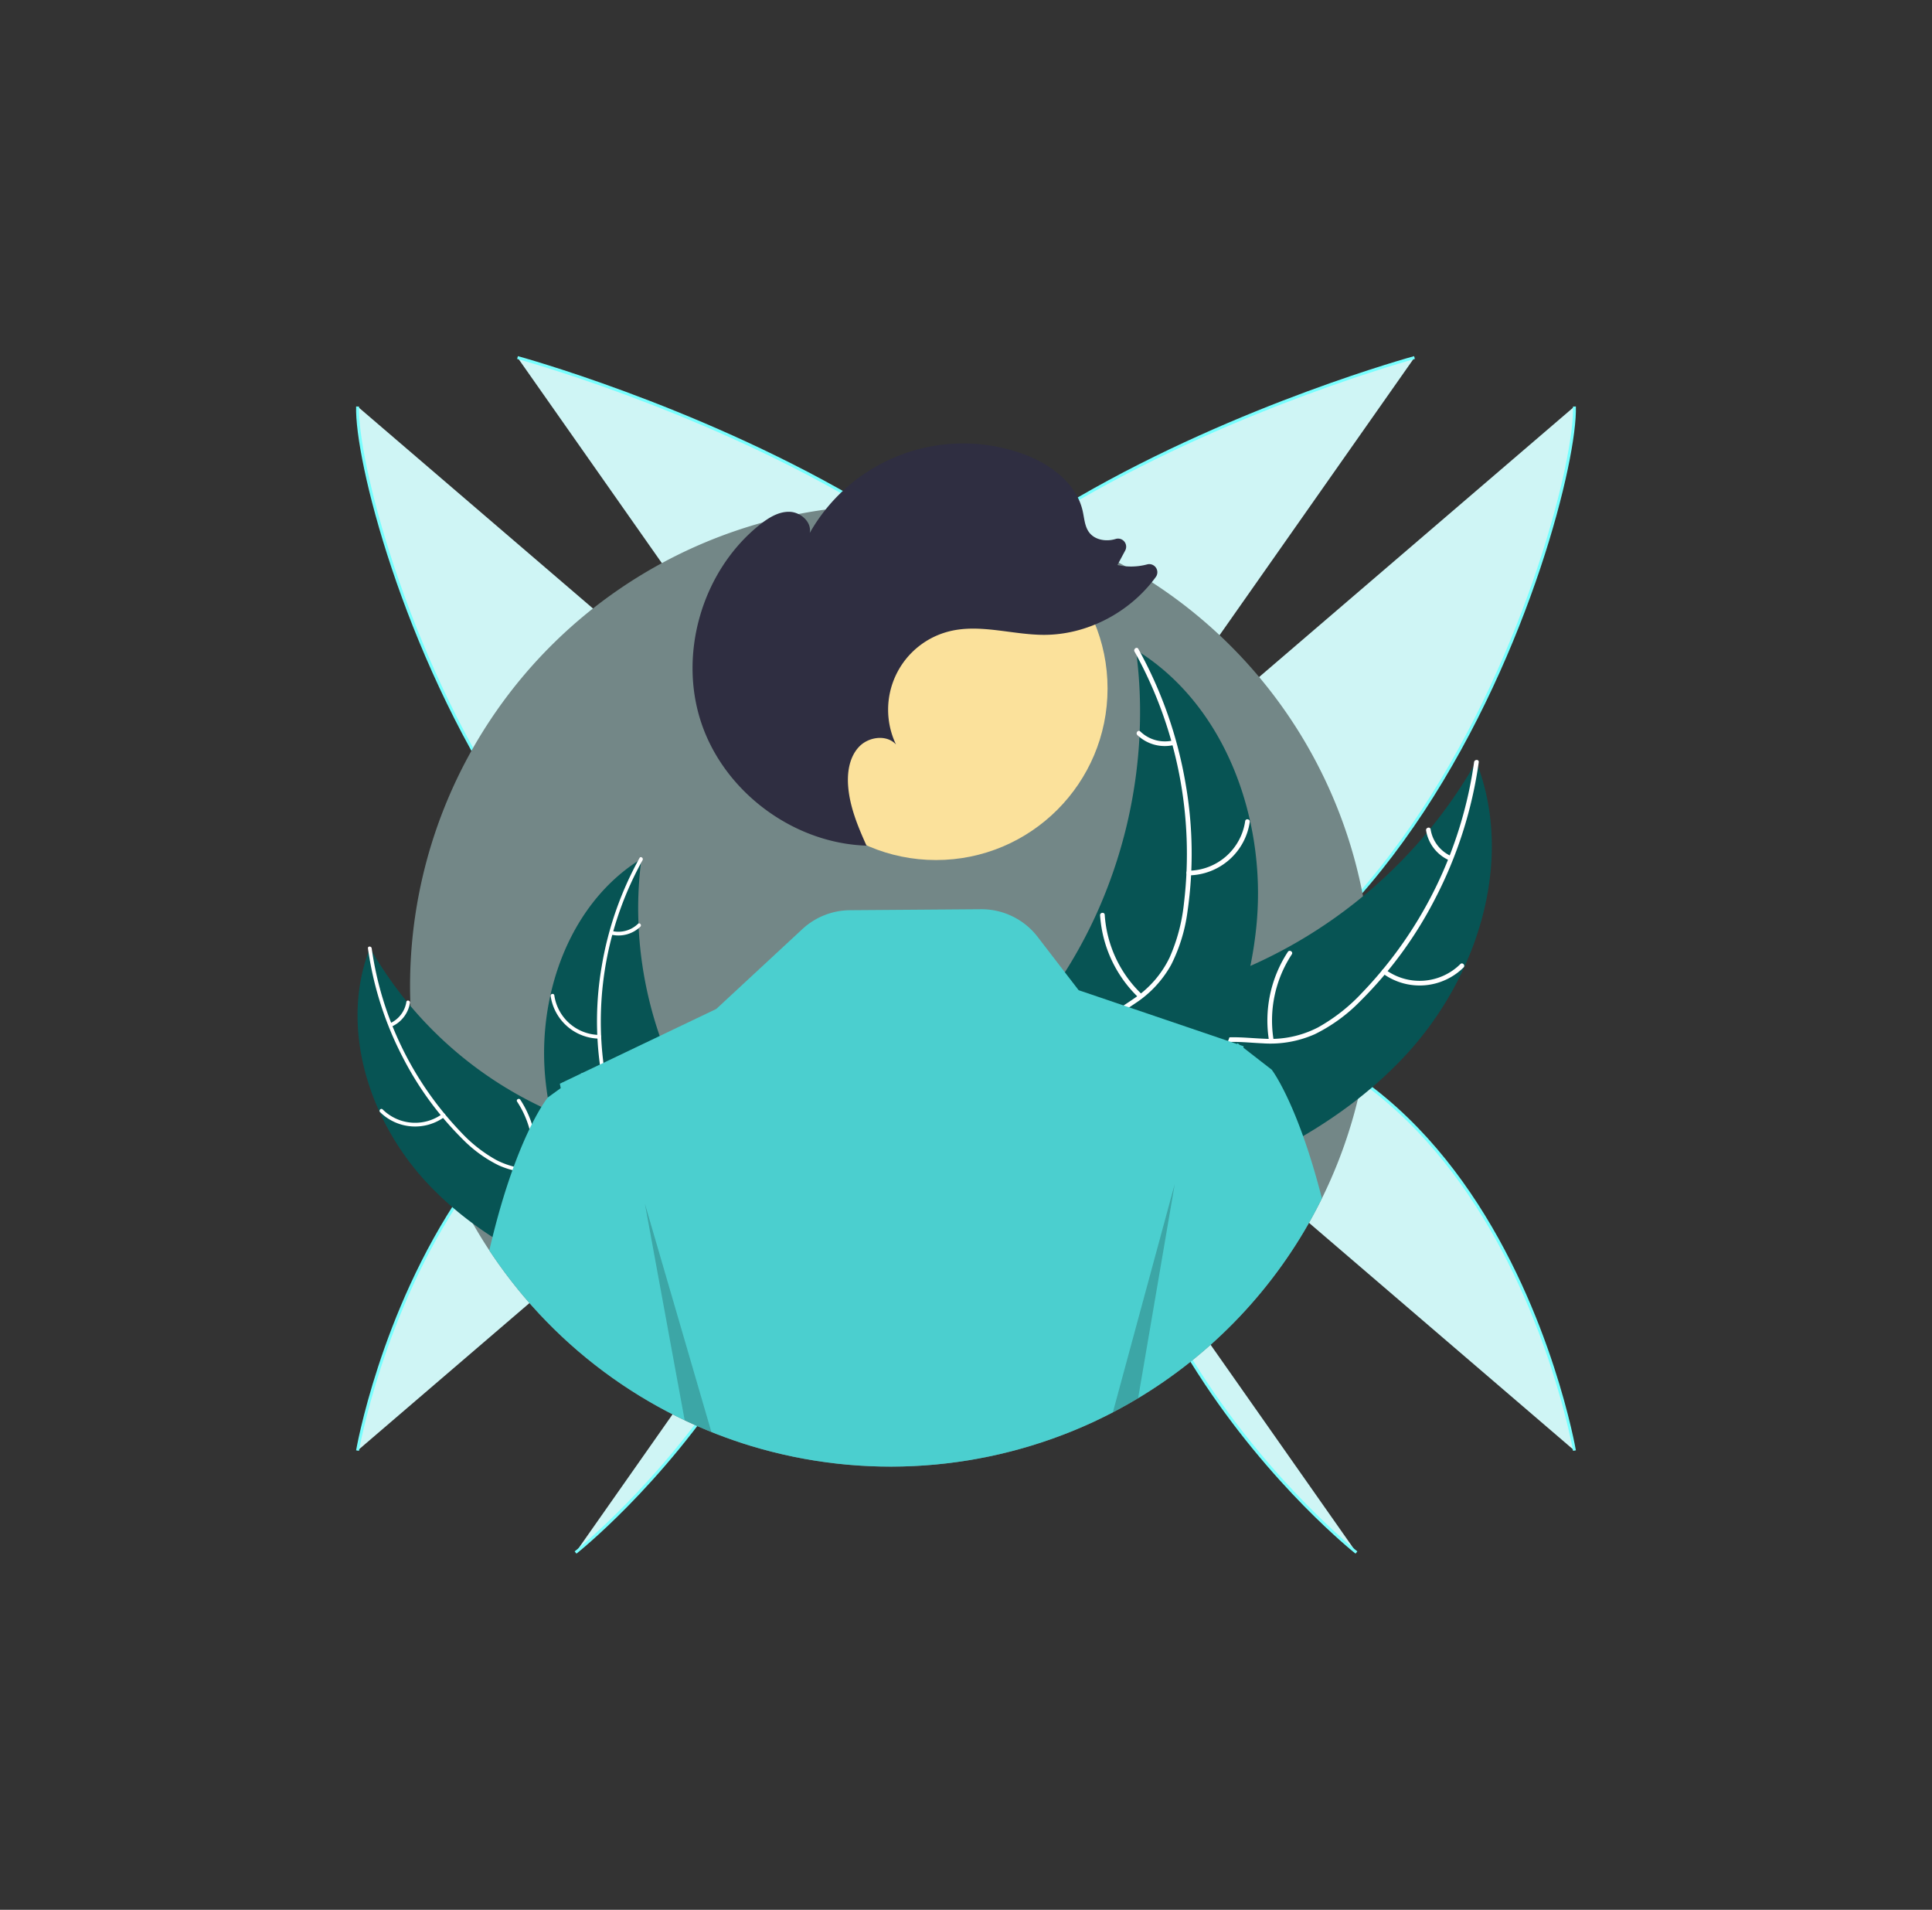 <svg xmlns="http://www.w3.org/2000/svg" xmlns:xlink="http://www.w3.org/1999/xlink" width="667.391" height="659.578" viewBox="0 0 667.391 659.578">
  <rect x="0" y="0" width="667.391" height="659.578" fill="#333333" stroke="none"/>
  <defs>
    <clipPath id="clip-path">
      <path id="Path_135" data-name="Path 135" d="M740.067,539.4a166.194,166.194,0,0,1-91.657,148.481q-2.114,1.064-4.272,2.067a166.689,166.689,0,0,1-118.612,8.293q-5.772-1.764-11.363-3.926A166.055,166.055,0,1,1,740.067,539.4Z" transform="translate(-196.755 -88.161)" fill="#738787"/>
    </clipPath>
  </defs>
  <g id="Group_73" data-name="Group 73" transform="translate(-69.548 -106.756)">
    <path id="Path_131" data-name="Path 131" d="M339.593,445.134q-.38-.836-.757-1.678c.1,0,.193.017.29.02Z" transform="translate(38.145 -40.251)" fill="#2f2e41"/>
    <g id="Group_72" data-name="Group 72" transform="translate(193.056 230.239)">
      <path id="Path_136" data-name="Path 136" d="M613.431,1471.278s-32.465-189.192-193.712-142.96S191.943,1146.773,193.07,1110.69" transform="translate(-193.056 -1093.776)" fill="#cff5f5" stroke="#78fefe" stroke-width="1"/>
      <path id="Path_137" data-name="Path 137" d="M558.164,1506.479s-117.271-92.464-83.443-219.883-206.352-192.82-206.352-192.82" transform="translate(-213.103 -1093.776)" fill="#cff5f5" stroke="#78fefe" stroke-width="1"/>
    </g>
    <g id="Group_71" data-name="Group 71" transform="translate(4 -9.537)">
      <path id="Path_136-2" data-name="Path 136" d="M193.056,1471.278s32.465-189.192,193.712-142.96,227.776-181.544,226.648-217.628" transform="translate(-4 -854)" fill="#cff5f5" stroke="#78fefe" stroke-width="1"/>
      <path id="Path_137-2" data-name="Path 137" d="M268.37,1506.479s117.271-92.464,83.443-219.883,206.352-192.82,206.352-192.82" transform="translate(-4 -854)" fill="#cff5f5" stroke="#78fefe" stroke-width="1"/>
    </g>
    <g id="Group_70" data-name="Group 70" transform="translate(0 -4)">
      <g id="Group_66" data-name="Group 66">
        <path id="Path_80" data-name="Path 80" d="M740.067,539.4a166.194,166.194,0,0,1-91.657,148.481q-2.114,1.064-4.272,2.067a166.689,166.689,0,0,1-118.612,8.293q-5.772-1.764-11.363-3.926A166.055,166.055,0,1,1,740.067,539.4Z" transform="translate(-196.755 -88.161)" fill="#738787"/>
        <path id="Path_81" data-name="Path 81" d="M789.169,576.918c24.752-26.874,37.488-67.109,24.143-101.12a168.334,168.334,0,0,1-88.194,74.692c-14.4,5.235-30.963,9.558-38.786,22.734-4.868,8.2-5.213,18.46-3.007,27.735s6.738,17.805,11.224,26.218l.028,2.38C729.629,619.255,764.417,603.792,789.169,576.918Z" transform="translate(-233.812 -102.012)" fill="#075454"/>
        <path id="Path_82" data-name="Path 82" d="M814.619,475.891a143.882,143.882,0,0,1-38.671,79.631,61.966,61.966,0,0,1-15.259,12,35.537,35.537,0,0,1-18.29,3.909c-5.915-.211-11.94-1.111-17.8.119a21.759,21.759,0,0,0-14.242,10.67c-3.881,6.586-5.165,14.173-6.162,21.636-1.107,8.286-2.126,16.911-6.858,24.044-.573.864.8,1.7,1.373.84,8.233-12.409,5.459-28.254,11.009-41.632,2.59-6.243,7.077-11.743,13.791-13.633,5.871-1.654,12.085-.73,18.072-.465a37.922,37.922,0,0,0,18.026-3.156,57.284,57.284,0,0,0,15.664-11.37,139.6,139.6,0,0,0,25.78-35.2,146.432,146.432,0,0,0,15.18-47.364c.143-1.024-1.468-1.049-1.61-.032Z" transform="translate(-235.864 -101.924)" fill="#fff"/>
        <path id="Path_83" data-name="Path 83" d="M796.483,559.881a21.586,21.586,0,0,0,27.875-2.077c.735-.73-.365-1.907-1.1-1.176a19.989,19.989,0,0,1-25.934,1.879c-.834-.614-1.67.763-.84,1.374Z" transform="translate(-249.244 -112.912)" fill="#fff"/>
        <path id="Path_84" data-name="Path 84" d="M752.579,582.243a41.607,41.607,0,0,1,6.276-29.665c.57-.866-.8-1.706-1.373-.84a43.276,43.276,0,0,0-6.468,30.883c.173,1.024,1.737.641,1.565-.377Z" transform="translate(-243.061 -112.233)" fill="#fff"/>
        <path id="Path_85" data-name="Path 85" d="M822.411,511.98a12.22,12.22,0,0,1-7.036-9.216c-.16-1.025-1.724-.642-1.566.377a13.693,13.693,0,0,0,7.761,10.212.832.832,0,0,0,1.107-.267A.809.809,0,0,0,822.411,511.98Z" transform="translate(-251.632 -105.577)" fill="#fff"/>
        <path id="Path_86" data-name="Path 86" d="M691.264,431.2c.082.643.163,1.286.235,1.939a160.911,160.911,0,0,1,1.041,26.083c-.017.674-.045,1.356-.081,2.028a169.64,169.64,0,0,1-14.671,60.711A164.735,164.735,0,0,1,665.8,543.934c-6.279,9.682-13.857,19.68-16.493,30.551a28.258,28.258,0,0,0-.651,3.437l38.5,45.453c.139.059.269.128.408.188l1.454,1.885c.26-.345.522-.709.781-1.054.151-.2.294-.409.446-.609.1-.136.2-.273.293-.391.033-.045.065-.091.088-.127.1-.117.174-.237.26-.345q2.2-3.043,4.374-6.127c.01-.009.01-.009.012-.028,10.981-15.7,20.748-32.446,27.662-50.146.208-.533.427-1.074.617-1.627a157.189,157.189,0,0,0,7.217-24.618,139,139,0,0,0,2.1-13.9,115.576,115.576,0,0,0-2.162-36.069c-5.2-23.593-17.89-45.26-37.9-58.229C692.29,431.842,691.786,431.52,691.264,431.2Z" transform="translate(-229.3 -95.981)" fill="#075454"/>
        <path id="Path_87" data-name="Path 87" d="M694.325,431.676a143.882,143.882,0,0,1,17.066,86.863,61.958,61.958,0,0,1-4.958,18.769,35.537,35.537,0,0,1-12.25,14.133c-4.85,3.393-10.2,6.3-14.143,10.814a21.759,21.759,0,0,0-4.947,17.094c.866,7.595,4.409,14.426,8.106,20.985,4.105,7.283,8.484,14.783,9,23.327.062,1.035,1.665.878,1.6-.156-.9-14.865-12.652-25.846-16.275-39.869-1.691-6.544-1.419-13.637,2.8-19.189,3.692-4.855,9.21-7.859,14.15-11.252a37.92,37.92,0,0,0,12.493-13.373,57.278,57.278,0,0,0,5.661-18.51,139.582,139.582,0,0,0-.607-43.624,146.426,146.426,0,0,0-16.4-46.957c-.5-.9-1.8.046-1.305.944Z" transform="translate(-232.852 -95.869)" fill="#fff"/>
        <path id="Path_88" data-name="Path 88" d="M718.951,518.2a21.587,21.587,0,0,0,21.006-18.441c.147-1.026-1.439-1.3-1.587-.276a19.988,19.988,0,0,1-19.575,17.114C717.759,516.606,717.921,518.209,718.951,518.2Z" transform="translate(-238.69 -105.128)" fill="#fff"/>
        <path id="Path_89" data-name="Path 89" d="M698.04,564.355a41.606,41.606,0,0,1-12.85-27.464c-.066-1.035-1.669-.878-1.6.156A43.277,43.277,0,0,0,697.016,565.6c.754.713,1.773-.534,1.023-1.244Z" transform="translate(-234.023 -110.179)" fill="#fff"/>
        <path id="Path_90" data-name="Path 90" d="M710.631,466.859a12.219,12.219,0,0,1-11.166-3.122c-.745-.722-1.763.526-1.023,1.243a13.692,13.692,0,0,0,12.345,3.482.832.832,0,0,0,.724-.879.809.809,0,0,0-.879-.723Z" transform="translate(-235.998 -100.352)" fill="#fff"/>
        <path id="Path_95" data-name="Path 95" d="M410.526,630.871c-19.748-21.441-29.909-53.542-19.262-80.677a134.3,134.3,0,0,0,70.365,59.592c11.49,4.176,24.7,7.626,30.945,18.138,3.883,6.541,4.159,14.728,2.4,22.128s-5.376,14.206-8.955,20.918l-.022,1.9C458.029,664.648,430.274,652.312,410.526,630.871Z" transform="translate(-193.911 -112.073)" fill="#075454"/>
        <path id="Path_96" data-name="Path 96" d="M392.421,550.268A114.792,114.792,0,0,0,423.274,613.8a49.435,49.435,0,0,0,12.174,9.575,28.352,28.352,0,0,0,14.592,3.119c4.719-.168,9.526-.887,14.2.095a17.361,17.361,0,0,1,11.362,8.513c3.1,5.254,4.12,11.308,4.916,17.262.883,6.611,1.7,13.492,5.472,19.183.457.689-.639,1.359-1.1.671-6.569-9.9-4.355-22.542-8.784-33.216-2.066-4.981-5.646-9.369-11-10.877-4.684-1.319-9.642-.582-14.419-.371a30.258,30.258,0,0,1-14.382-2.518,45.7,45.7,0,0,1-12.5-9.072,111.374,111.374,0,0,1-20.568-28.081,116.829,116.829,0,0,1-12.111-37.789c-.114-.817,1.171-.837,1.285-.026Z" transform="translate(-194.474 -112.002)" fill="#fff"/>
        <path id="Path_97" data-name="Path 97" d="M418.192,617.277a17.222,17.222,0,0,1-22.24-1.657c-.586-.582.291-1.521.878-.938a15.948,15.948,0,0,0,20.691,1.5c.666-.49,1.332.609.671,1.1Z" transform="translate(-195.1 -120.769)" fill="#fff"/>
        <path id="Path_98" data-name="Path 98" d="M455.7,635.119a33.2,33.2,0,0,0-5.007-23.668c-.455-.691.641-1.361,1.1-.67a34.527,34.527,0,0,1,5.16,24.639C456.811,636.236,455.563,635.931,455.7,635.119Z" transform="translate(-202.514 -120.227)" fill="#fff"/>
        <path id="Path_99" data-name="Path 99" d="M399.934,579.061a9.749,9.749,0,0,0,5.613-7.353c.128-.818,1.376-.512,1.249.3a10.924,10.924,0,0,1-6.192,8.148.664.664,0,0,1-.883-.213A.646.646,0,0,1,399.934,579.061Z" transform="translate(-195.624 -114.917)" fill="#fff"/>
        <path id="Path_100" data-name="Path 100" d="M495.116,514.609c-.065.513-.13,1.026-.187,1.547a128.39,128.39,0,0,0-.83,20.809c.014.538.036,1.082.065,1.618a135.349,135.349,0,0,0,11.705,48.437,131.458,131.458,0,0,0,9.561,17.534c5.009,7.725,11.056,15.7,13.159,24.375a22.542,22.542,0,0,1,.519,2.742l-30.716,36.264c-.111.047-.214.1-.326.15l-1.16,1.5c-.207-.275-.416-.566-.623-.841-.121-.159-.235-.327-.356-.486-.078-.109-.157-.218-.233-.312-.026-.036-.052-.073-.07-.1-.077-.094-.138-.189-.207-.275q-1.759-2.428-3.49-4.888c-.008-.007-.008-.007-.01-.022-8.761-12.523-16.554-25.887-22.07-40.008-.166-.425-.34-.856-.492-1.3a125.408,125.408,0,0,1-5.758-19.641,110.834,110.834,0,0,1-1.673-11.094,92.2,92.2,0,0,1,1.724-28.777c4.15-18.823,14.273-36.11,30.242-46.457C494.3,515.124,494.7,514.867,495.116,514.609Z" transform="translate(-203.989 -107.261)" fill="#075454"/>
        <path id="Path_101" data-name="Path 101" d="M498.365,514.991a114.792,114.792,0,0,0-13.616,69.3,49.434,49.434,0,0,0,3.956,14.975,28.351,28.351,0,0,0,9.773,11.276c3.869,2.707,8.14,5.027,11.284,8.628a17.36,17.36,0,0,1,3.947,13.638c-.691,6.059-3.518,11.509-6.468,16.743-3.275,5.811-6.769,11.794-7.18,18.611-.05.826-1.329.7-1.279-.124.716-11.86,10.094-20.621,12.985-31.809,1.349-5.221,1.133-10.88-2.236-15.309-2.946-3.873-7.348-6.27-11.289-8.977a30.255,30.255,0,0,1-9.967-10.669,45.7,45.7,0,0,1-4.517-14.768,111.37,111.37,0,0,1,.484-34.8,116.826,116.826,0,0,1,13.081-37.464c.4-.721,1.439.037,1.041.753Z" transform="translate(-206.847 -107.171)" fill="#fff"/>
        <path id="Path_102" data-name="Path 102" d="M480.871,584.021a17.223,17.223,0,0,1-16.76-14.713c-.117-.818,1.148-1.039,1.266-.22A15.948,15.948,0,0,0,481,582.743C481.822,582.752,481.693,584.031,480.871,584.021Z" transform="translate(-204.343 -114.559)" fill="#fff"/>
        <path id="Path_103" data-name="Path 103" d="M498.448,620.848A33.2,33.2,0,0,0,508.7,598.936c.053-.826,1.331-.7,1.279.124a34.528,34.528,0,0,1-10.714,22.78c-.6.569-1.415-.426-.816-.992Z" transform="translate(-208.959 -118.589)" fill="#fff"/>
        <path id="Path_104" data-name="Path 104" d="M488.576,543.061a9.749,9.749,0,0,0,8.909-2.491c.594-.576,1.407.42.816.992a10.925,10.925,0,0,1-9.849,2.778.664.664,0,0,1-.577-.7A.646.646,0,0,1,488.576,543.061Z" transform="translate(-207.557 -110.748)" fill="#fff"/>
      </g>
      <g id="Group_69" data-name="Group 69">
        <g id="Group_67" data-name="Group 67">
          <circle id="ab6171fa-7d69-4734-b81c-8dff60f9761b" cx="59.247" cy="59.247" r="59.247" transform="translate(333.648 289.291)" fill="#fbe19b"/>
          <path id="Path_132" data-name="Path 132" d="M259.765,262.6c3-2.39,6.5-4.59,10.33-4.466s7.716,3.584,6.922,7.334A60.884,60.884,0,0,1,350.287,238c9.522,3.359,18.86,10.08,21.047,19.938.562,2.53.682,5.305,2.262,7.36,1.992,2.591,5.8,3.177,8.942,2.265l.094-.028a2.8,2.8,0,0,1,3.382,3.952l-2.694,5.025a21.59,21.59,0,0,0,10.286-.219,2.8,2.8,0,0,1,2.97,4.353c-8.884,12.2-23.726,20.073-38.872,19.981-10.765-.066-21.641-3.776-32.117-1.3a27.9,27.9,0,0,0-18.764,39.163c-3.219-3.52-9.44-2.687-12.732.765s-4.144,8.6-3.813,13.362c.507,7.278,3.359,14.135,6.365,20.81-25.2-.793-49.041-18.473-57.065-42.385C231.521,307.024,239.966,278.4,259.765,262.6Z" transform="translate(72.235 29.384)" fill="#2f2e41"/>
        </g>
        <g id="Mask_Group_16" data-name="Mask Group 16" clip-path="url(#clip-path)">
          <g id="Group_68" data-name="Group 68">
            <path id="Path_128" data-name="Path 128" d="M420.113,591.032c-9.275-44.848-20.87-59.8-20.87-59.8l-4.429-3.435-5.327-4.138.026-.532-1.263-.429-.3-.231-.486-.373-.078.084-.165.171-24.1-8.193L332.54,503.768l-14.16-18.406a24.491,24.491,0,0,0-19.593-9.557l-45.223.335a24.491,24.491,0,0,0-16.475,6.535l-29.725,27.572-46.317,22.12-.078-.078-.486.347-7.156,3.422.3,1.537-4.429,3.2S137.6,554.7,128.324,596.436c-2.36,10.618-3.521,33.4-3.94,61.464a10.714,10.714,0,0,0,10.709,10.872H413.356a10.715,10.715,0,0,0,10.709-10.861C423.655,627.368,422.494,602.547,420.113,591.032Z" transform="translate(109.617 -51.031)" fill="#4bcfcf"/>
            <path id="Path_133" data-name="Path 133" d="M87.464,495.253l16.617,90.412,9.971.868Z" transform="translate(204.85 31.207)" opacity="0.2"/>
            <path id="Path_134" data-name="Path 134" d="M348.716,485.026,332.1,582.191l-9.971.933Z" transform="translate(126.641 34.616)" opacity="0.2"/>
          </g>
        </g>
      </g>
    </g>
  </g>
</svg>
